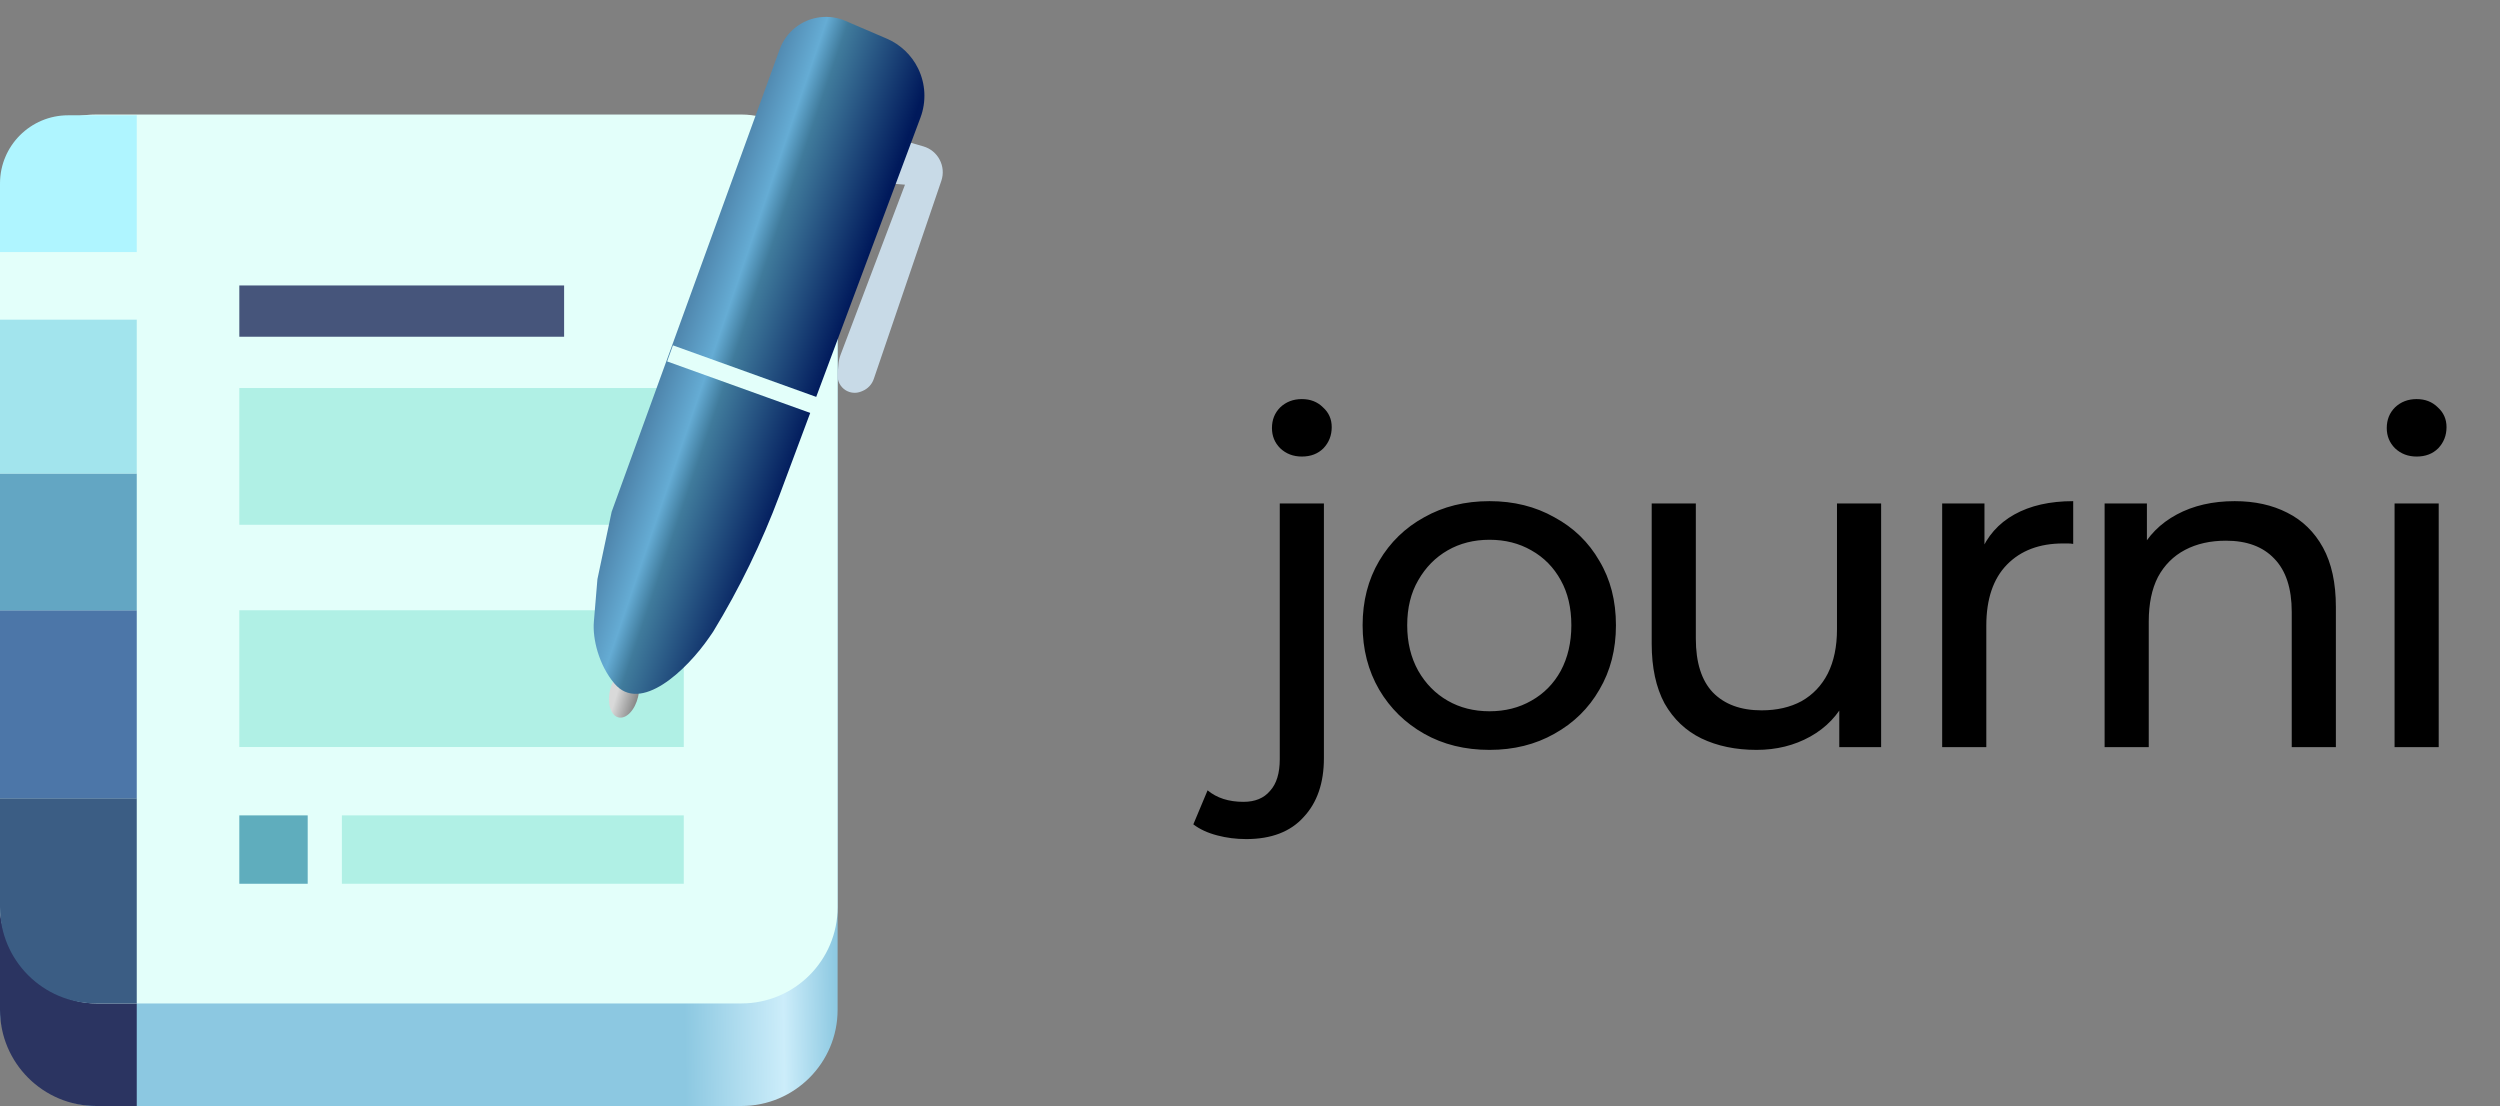 <svg width="174" height="77" viewBox="0 0 174 77" fill="none" xmlns="http://www.w3.org/2000/svg">
<rect x="0" y="0" width="174" height="77" fill="#808080" stroke="none"/>
<rect y="13.92" width="58.298" height="63.057" rx="6.697" fill="url(#paint0_linear_3_261)"/>
<path d="M0 13.919C0 11.291 2.131 9.16 4.759 9.16V9.16C7.387 9.16 9.518 11.291 9.518 13.919V76.977H6.697C2.998 76.977 0 73.978 0 70.28V13.919Z" fill="#2B3461"/>
<rect y="7.971" width="58.298" height="61.868" rx="6.697" fill="#E3FFFA"/>
<rect x="16.657" y="27.007" width="30.934" height="9.518" fill="#B0F0E5"/>
<rect x="16.657" y="42.474" width="30.934" height="9.518" fill="#B0F0E5"/>
<rect x="16.657" y="56.751" width="4.759" height="4.759" fill="#5FADBD"/>
<rect x="23.795" y="56.751" width="23.795" height="4.759" fill="#B0F0E5"/>
<path d="M0 55.561H9.518V69.838H6.697C2.998 69.838 0 66.84 0 63.141V55.561Z" fill="#3B5D84"/>
<path d="M0 42.474H9.518V55.561H0V42.474Z" fill="#4C76A8"/>
<path d="M0 32.956H9.518V42.474H0V32.956Z" fill="#63A6C3"/>
<path d="M0 22.248H9.518V32.956H0V22.248Z" fill="#A2E4ED"/>
<path d="M0 12.769C0 10.149 2.124 8.024 4.745 8.024H9.518V17.542H0V12.769Z" fill="#AFF5FF"/>
<ellipse cx="43.433" cy="48.272" rx="1.003" ry="1.705" transform="rotate(12.965 43.433 48.272)" fill="url(#paint1_linear_3_261)"/>
<path d="M64.261 10.186L63.235 9.89L61.801 12.755L62.987 12.854L58.503 24.696C58.425 24.901 58.377 25.115 58.358 25.333L58.298 26.05C58.261 26.499 58.48 26.931 58.865 27.166C59.185 27.36 59.578 27.393 59.925 27.255L60.016 27.218C60.392 27.068 60.683 26.762 60.814 26.379L65.515 12.592C65.861 11.579 65.289 10.483 64.261 10.186Z" fill="#C8DAE7"/>
<path d="M42.572 35.618L41.581 40.31L41.333 43.275C41.233 44.46 41.677 46.288 42.763 47.573C44.562 49.701 47.786 46.652 49.366 44.357L49.632 43.97C51.474 40.948 53.024 37.758 54.262 34.442L64.066 8.182C64.483 7.065 64.421 5.827 63.896 4.757C63.44 3.829 62.667 3.095 61.717 2.688L58.84 1.453C58.292 1.217 57.691 1.129 57.099 1.197C55.806 1.345 54.709 2.211 54.265 3.433L42.572 35.618Z" fill="url(#paint2_linear_3_261)"/>
<rect x="46.837" y="24.036" width="10.708" height="1.19" transform="rotate(19.794 46.837 24.036)" fill="#E3FFFA"/>
<rect x="16.657" y="19.868" width="22.605" height="3.569" fill="#46557B"/>
<path d="M86.736 58.4C86.032 58.4 85.36 58.315 84.72 58.144C84.059 57.973 83.504 57.717 83.056 57.376L84.048 55.008C84.688 55.541 85.52 55.808 86.544 55.808C87.355 55.808 87.973 55.552 88.4 55.04C88.848 54.549 89.072 53.813 89.072 52.832V35.04H92.144V52.768C92.144 54.496 91.675 55.861 90.736 56.864C89.819 57.888 88.485 58.4 86.736 58.4ZM90.608 31.776C90.011 31.776 89.509 31.584 89.104 31.2C88.72 30.816 88.528 30.347 88.528 29.792C88.528 29.216 88.72 28.736 89.104 28.352C89.509 27.968 90.011 27.776 90.608 27.776C91.205 27.776 91.696 27.968 92.08 28.352C92.485 28.715 92.688 29.173 92.688 29.728C92.688 30.304 92.496 30.795 92.112 31.2C91.728 31.584 91.227 31.776 90.608 31.776ZM103.67 52.192C101.963 52.192 100.448 51.819 99.126 51.072C97.803 50.325 96.758 49.301 95.99 48C95.222 46.677 94.838 45.184 94.838 43.52C94.838 41.835 95.222 40.341 95.99 39.04C96.758 37.739 97.803 36.725 99.126 36C100.448 35.253 101.963 34.88 103.67 34.88C105.355 34.88 106.859 35.253 108.182 36C109.526 36.725 110.571 37.739 111.318 39.04C112.086 40.32 112.47 41.813 112.47 43.52C112.47 45.205 112.086 46.699 111.318 48C110.571 49.301 109.526 50.325 108.182 51.072C106.859 51.819 105.355 52.192 103.67 52.192ZM103.67 49.504C104.758 49.504 105.728 49.259 106.582 48.768C107.456 48.277 108.139 47.584 108.63 46.688C109.12 45.771 109.366 44.715 109.366 43.52C109.366 42.304 109.12 41.259 108.63 40.384C108.139 39.488 107.456 38.795 106.582 38.304C105.728 37.813 104.758 37.568 103.67 37.568C102.582 37.568 101.611 37.813 100.758 38.304C99.904 38.795 99.222 39.488 98.71 40.384C98.198 41.259 97.942 42.304 97.942 43.52C97.942 44.715 98.198 45.771 98.71 46.688C99.222 47.584 99.904 48.277 100.758 48.768C101.611 49.259 102.582 49.504 103.67 49.504ZM122.254 52.192C120.804 52.192 119.524 51.925 118.414 51.392C117.326 50.859 116.473 50.048 115.854 48.96C115.257 47.851 114.958 46.464 114.958 44.8V35.04H118.03V44.448C118.03 46.112 118.425 47.36 119.214 48.192C120.025 49.024 121.156 49.44 122.606 49.44C123.673 49.44 124.601 49.227 125.39 48.8C126.18 48.352 126.788 47.712 127.214 46.88C127.641 46.027 127.854 45.003 127.854 43.808V35.04H130.926V52H128.014V47.424L128.494 48.64C127.94 49.771 127.108 50.645 125.998 51.264C124.889 51.883 123.641 52.192 122.254 52.192ZM135.175 52V35.04H138.119V39.648L137.831 38.496C138.3 37.323 139.089 36.427 140.199 35.808C141.308 35.189 142.673 34.88 144.295 34.88V37.856C144.167 37.835 144.039 37.824 143.911 37.824C143.804 37.824 143.697 37.824 143.591 37.824C141.948 37.824 140.647 38.315 139.687 39.296C138.727 40.277 138.247 41.696 138.247 43.552V52H135.175ZM155.537 34.88C156.923 34.88 158.139 35.147 159.185 35.68C160.251 36.213 161.083 37.024 161.681 38.112C162.278 39.2 162.577 40.576 162.577 42.24V52H159.505V42.592C159.505 40.949 159.099 39.712 158.289 38.88C157.499 38.048 156.379 37.632 154.929 37.632C153.841 37.632 152.891 37.845 152.081 38.272C151.27 38.699 150.641 39.328 150.193 40.16C149.766 40.992 149.553 42.027 149.553 43.264V52H146.481V35.04H149.425V39.616L148.945 38.4C149.499 37.291 150.353 36.427 151.505 35.808C152.657 35.189 154.001 34.88 155.537 34.88ZM166.662 52V35.04H169.734V52H166.662ZM168.198 31.776C167.601 31.776 167.099 31.584 166.694 31.2C166.31 30.816 166.118 30.347 166.118 29.792C166.118 29.216 166.31 28.736 166.694 28.352C167.099 27.968 167.601 27.776 168.198 27.776C168.795 27.776 169.286 27.968 169.67 28.352C170.075 28.715 170.278 29.173 170.278 29.728C170.278 30.304 170.086 30.795 169.702 31.2C169.318 31.584 168.817 31.776 168.198 31.776Z" fill="black"/>
<defs>
<linearGradient id="paint0_linear_3_261" x1="11.303" y1="70.308" x2="58.299" y2="69.724" gradientUnits="userSpaceOnUse">
<stop stop-color="#8CC8E1"/>
<stop offset="0.773" stop-color="#8CC8E1"/>
<stop offset="0.92" stop-color="#CCEDFA"/>
<stop offset="1" stop-color="#8CC8E1"/>
</linearGradient>
<linearGradient id="paint1_linear_3_261" x1="42.964" y1="47.953" x2="45.989" y2="48.148" gradientUnits="userSpaceOnUse">
<stop stop-color="#D9D9D9"/>
<stop offset="1" stop-color="#313131"/>
</linearGradient>
<linearGradient id="paint2_linear_3_261" x1="45.344" y1="23.911" x2="56.952" y2="27.869" gradientUnits="userSpaceOnUse">
<stop offset="0.091" stop-color="#4C81A8"/>
<stop offset="0.349" stop-color="#65ACD4"/>
<stop offset="0.469" stop-color="#407B9C"/>
<stop offset="1" stop-color="#00195B"/>
</linearGradient>
</defs>
</svg>
